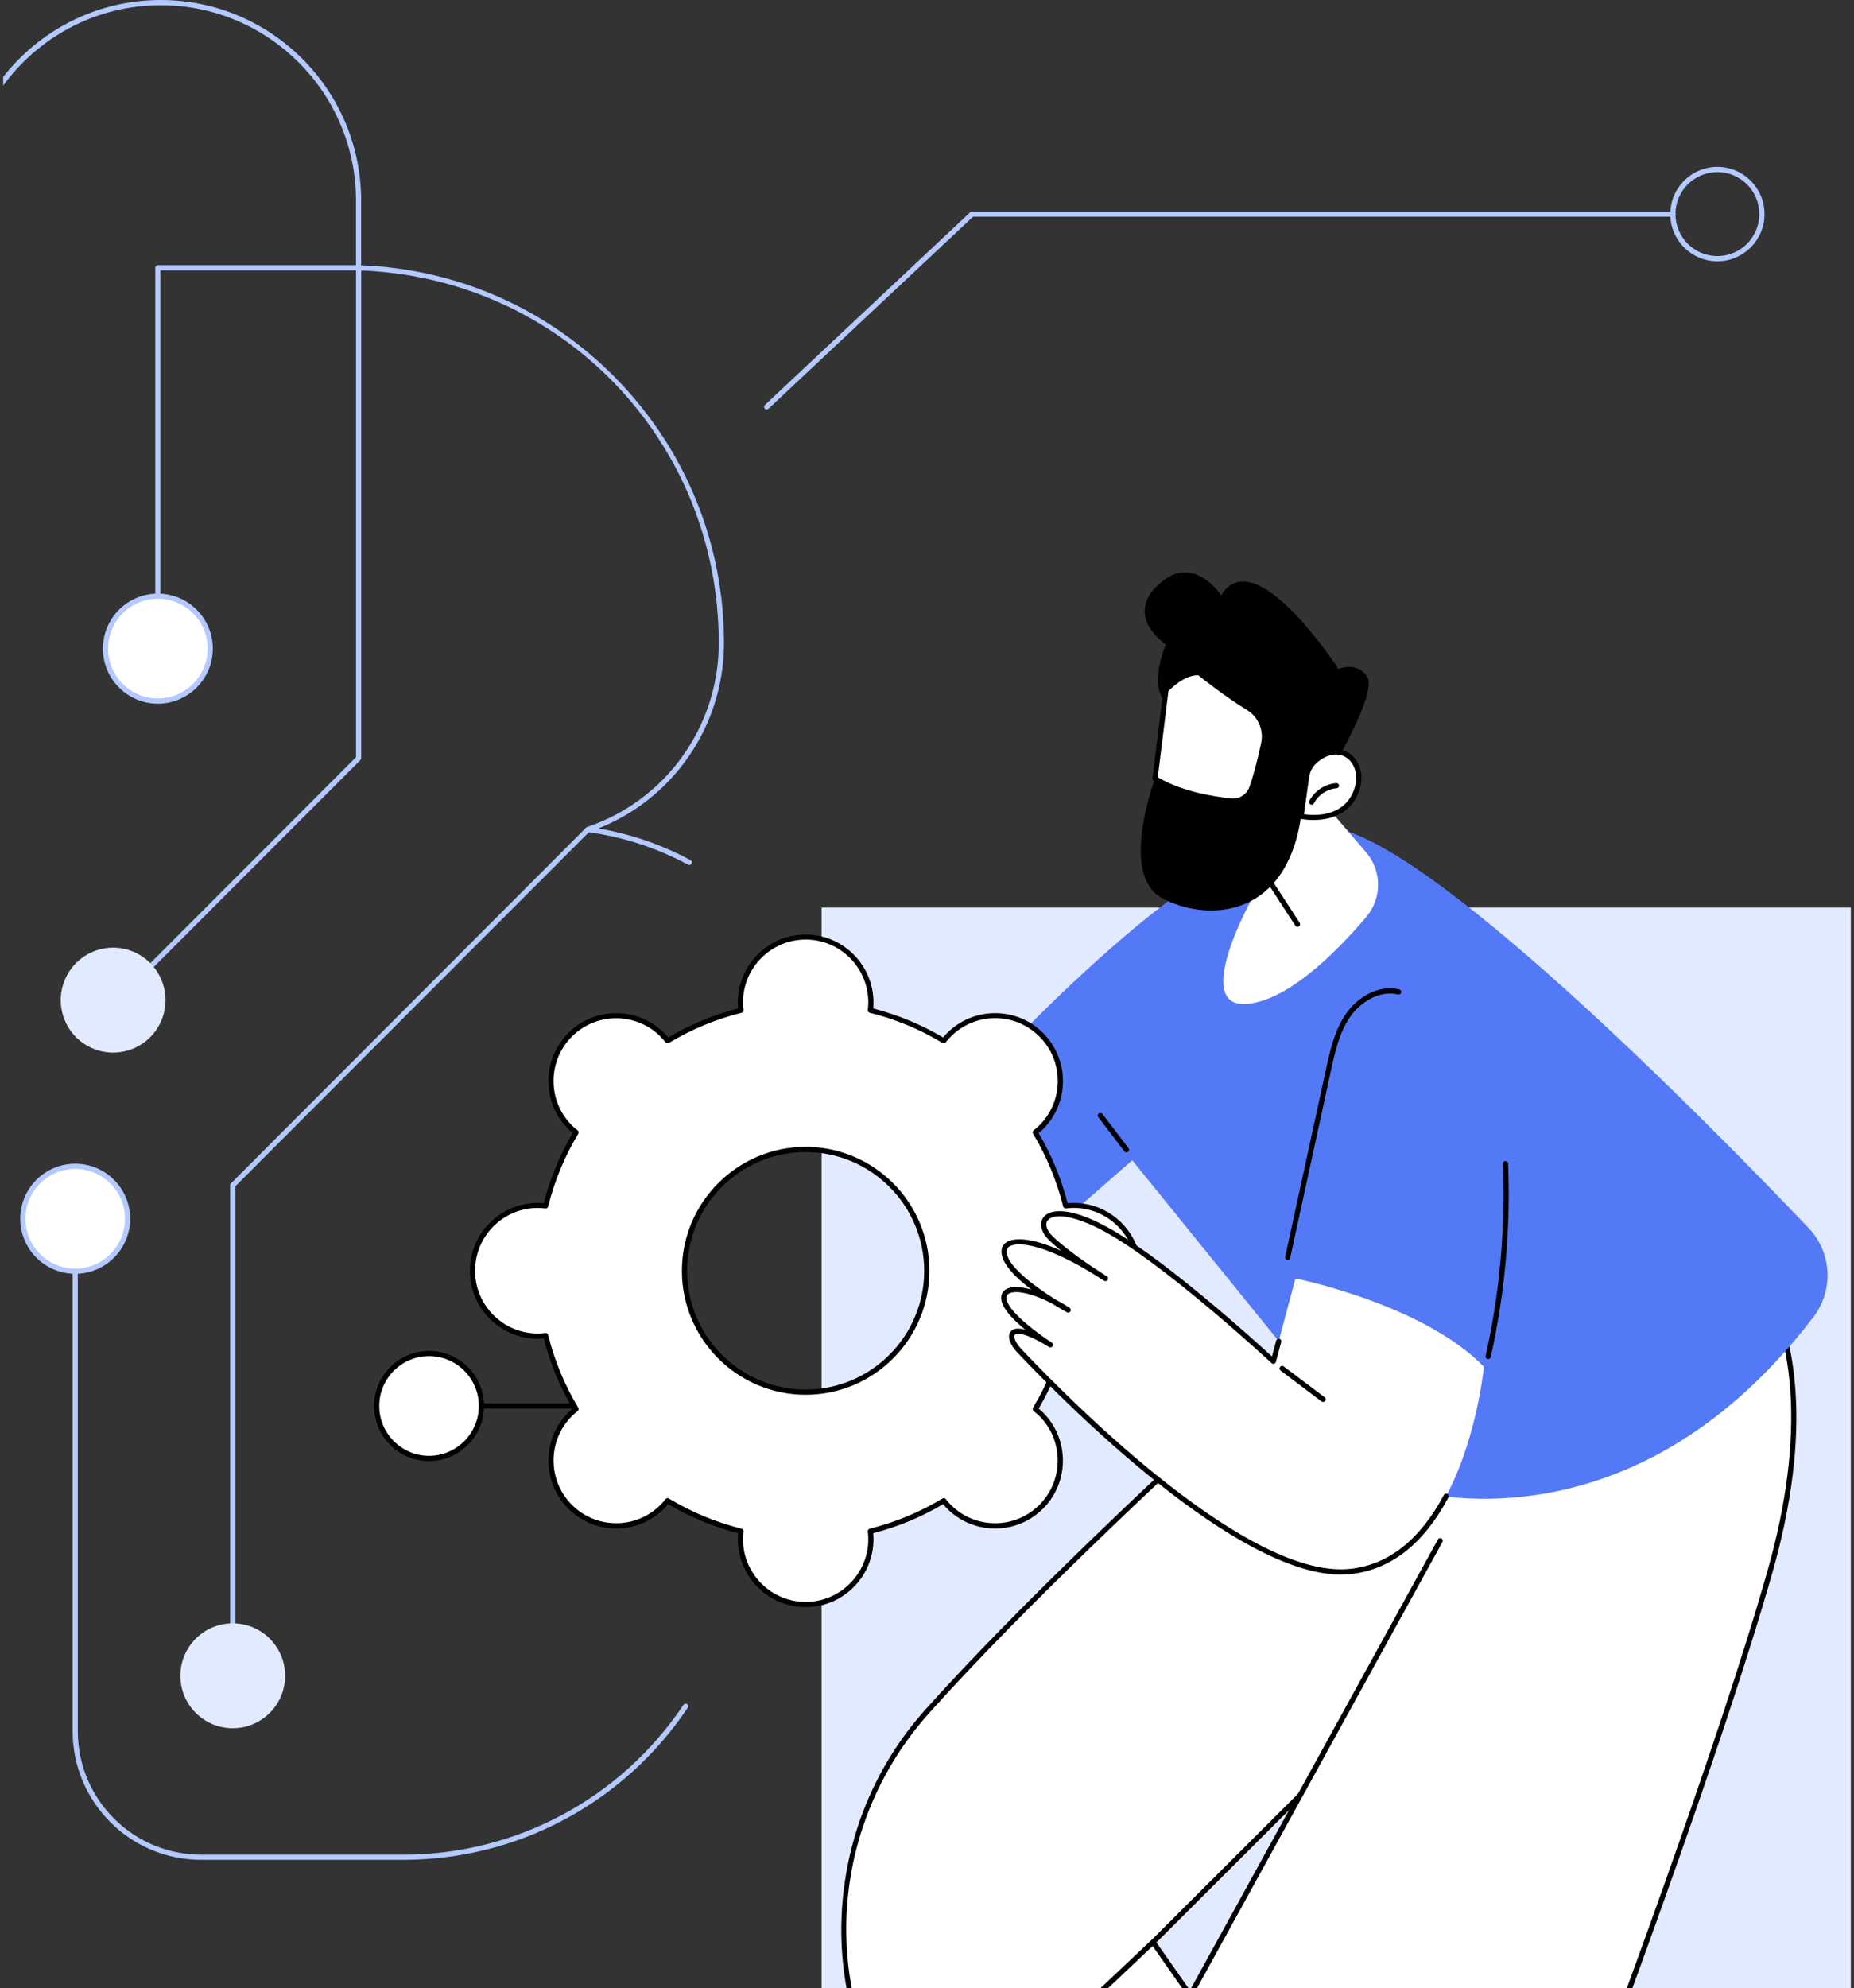<svg width="293" height="314" viewBox="0 0 293 314" fill="none" xmlns="http://www.w3.org/2000/svg">
<rect x="0" y="0" width="293" height="314" fill="#333333" stroke="none"/>
<g clip-path="url(#clip0_415_7405)">
<path d="M121.175 64.656C121.277 64.656 121.379 64.617 121.456 64.547L153.781 34.227H264.402C264.626 34.227 264.811 34.042 264.811 33.818C264.811 33.595 264.626 33.41 264.402 33.41H153.615C153.513 33.41 153.411 33.448 153.334 33.518L120.888 63.953C120.723 64.107 120.716 64.368 120.869 64.534C120.952 64.624 121.061 64.662 121.169 64.662L121.175 64.656Z" fill="#B3C9FF"/>
<path d="M271.411 41.268C275.518 41.268 278.859 37.923 278.859 33.812C278.859 29.701 275.518 26.356 271.411 26.356C267.304 26.356 263.963 29.701 263.963 33.812C263.963 37.923 267.304 41.268 271.411 41.268ZM271.411 27.18C275.065 27.18 278.037 30.154 278.037 33.812C278.037 37.47 275.065 40.444 271.411 40.444C267.757 40.444 264.785 37.47 264.785 33.812C264.785 30.154 267.757 27.18 271.411 27.18Z" fill="#B3C9FF"/>
<path d="M31.777 293.737H63.739C81.811 293.737 98.614 284.756 108.696 269.71C108.824 269.525 108.773 269.27 108.582 269.142C108.39 269.015 108.142 269.066 108.014 269.257C98.091 284.073 81.537 292.92 63.739 292.92H31.777C21.038 292.92 12.296 284.175 12.296 273.419V198.059C12.296 197.835 12.111 197.65 11.887 197.65C11.664 197.65 11.479 197.835 11.479 198.059V273.419C11.479 284.622 20.586 293.737 31.777 293.737Z" fill="#B3C9FF"/>
<path d="M-5.827 277.728C-5.604 277.728 -5.419 277.542 -5.419 277.319V31.693C-5.419 14.669 8.412 0.823 25.42 0.823C42.427 0.823 56.259 14.675 56.259 31.693V42.295C56.259 42.519 56.438 42.697 56.654 42.704C88.584 43.719 113.594 69.577 113.594 101.57C113.594 114.726 105.234 126.401 92.786 130.62C92.608 130.684 92.493 130.856 92.512 131.048C92.531 131.239 92.678 131.386 92.863 131.411C98.443 132.165 103.793 133.901 108.748 136.575C108.946 136.684 109.194 136.607 109.303 136.409C109.411 136.212 109.335 135.963 109.137 135.854C104.565 133.39 99.667 131.705 94.559 130.843C106.503 126.107 114.417 114.541 114.417 101.57C114.417 85.957 108.435 71.186 97.569 59.983C86.824 48.902 72.457 42.487 57.075 41.9V31.693C57.075 14.222 42.874 0 25.413 0C7.953 0 -6.248 14.215 -6.248 31.693V277.319C-6.248 277.542 -6.063 277.728 -5.84 277.728H-5.827Z" fill="#B3C9FF"/>
<path d="M74.069 222.468H103.499C103.722 222.468 103.907 222.283 103.907 222.06C103.907 221.836 103.722 221.651 103.499 221.651H74.069C73.846 221.651 73.661 221.836 73.661 222.06C73.661 222.283 73.846 222.468 74.069 222.468Z" fill="black"/>
<path d="M36.783 257.869C37.006 257.869 37.191 257.684 37.191 257.461V187.367L93.207 131.297C93.366 131.137 93.366 130.875 93.207 130.716C93.047 130.556 92.786 130.556 92.626 130.716L36.49 186.907C36.413 186.984 36.369 187.086 36.369 187.194V257.455C36.369 257.678 36.553 257.863 36.777 257.863L36.783 257.869Z" fill="#B3C9FF"/>
<path d="M22.779 154.085C22.881 154.085 22.99 154.046 23.066 153.963L56.96 120.037C57.036 119.96 57.081 119.858 57.081 119.749V42.295C57.081 42.072 56.896 41.887 56.673 41.887C56.45 41.887 56.265 42.072 56.265 42.295V119.583L22.486 153.395C22.326 153.555 22.326 153.817 22.486 153.976C22.569 154.059 22.671 154.097 22.773 154.097L22.779 154.085Z" fill="#B3C9FF"/>
<path d="M24.947 98.18C25.171 98.18 25.355 97.995 25.355 97.772V42.697H56.673C56.896 42.697 57.081 42.512 57.081 42.289C57.081 42.066 56.896 41.88 56.673 41.88H24.947C24.724 41.88 24.539 42.066 24.539 42.289V97.772C24.539 97.995 24.724 98.18 24.947 98.18Z" fill="#B3C9FF"/>
<path d="M24.947 110.73C20.376 110.73 16.67 107.02 16.67 102.444C16.67 97.868 20.376 94.159 24.947 94.159C29.519 94.159 33.225 97.868 33.225 102.444C33.225 107.02 29.519 110.73 24.947 110.73Z" fill="white"/>
<path d="M24.947 111.138C29.736 111.138 33.633 107.238 33.633 102.444C33.633 97.65 29.736 93.75 24.947 93.75C20.158 93.75 16.262 97.65 16.262 102.444C16.262 107.238 20.158 111.138 24.947 111.138ZM24.947 94.561C29.284 94.561 32.817 98.097 32.817 102.438C32.817 106.779 29.284 110.315 24.947 110.315C20.611 110.315 17.078 106.779 17.078 102.438C17.078 98.097 20.611 94.561 24.947 94.561Z" fill="#B3C9FF"/>
<path d="M10.231 161.129C8.482 156.902 10.488 152.055 14.711 150.304C18.934 148.553 23.776 150.56 25.526 154.788C27.275 159.015 25.27 163.862 21.046 165.613C16.823 167.364 11.981 165.357 10.231 161.129Z" fill="#E2EAFF"/>
<path d="M7.532 199.509C3.644 197.104 2.44 191.998 4.844 188.105C7.247 184.213 12.348 183.008 16.236 185.414C20.125 187.82 21.329 192.925 18.925 196.818C16.522 200.71 11.421 201.915 7.532 199.509Z" fill="white"/>
<path d="M11.887 201.18C16.676 201.18 20.572 197.28 20.572 192.486C20.572 187.692 16.676 183.792 11.887 183.792C7.098 183.792 3.201 187.692 3.201 192.486C3.201 197.28 7.098 201.18 11.887 201.18ZM11.887 184.609C16.223 184.609 19.756 188.145 19.756 192.486C19.756 196.827 16.223 200.363 11.887 200.363C7.55 200.363 4.018 196.827 4.018 192.486C4.018 188.145 7.55 184.609 11.887 184.609Z" fill="#B3C9FF"/>
<path d="M59.759 223.943C58.709 219.489 61.465 215.027 65.914 213.976C70.363 212.925 74.821 215.683 75.871 220.136C76.921 224.59 74.166 229.052 69.716 230.103C65.267 231.155 60.809 228.396 59.759 223.943Z" fill="white"/>
<path d="M67.807 230.754C72.596 230.754 76.492 226.853 76.492 222.06C76.492 217.266 72.596 213.366 67.807 213.366C63.018 213.366 59.121 217.266 59.121 222.06C59.121 226.853 63.018 230.754 67.807 230.754ZM67.807 214.176C72.143 214.176 75.676 217.713 75.676 222.053C75.676 226.394 72.143 229.93 67.807 229.93C63.47 229.93 59.938 226.394 59.938 222.053C59.938 217.713 63.47 214.176 67.807 214.176Z" fill="black"/>
<path d="M36.783 272.953C32.212 272.953 28.506 269.243 28.506 264.668C28.506 260.092 32.212 256.382 36.783 256.382C41.355 256.382 45.06 260.092 45.06 264.668C45.06 269.243 41.355 272.953 36.783 272.953Z" fill="#E2EAFF"/>
<path d="M129.842 143.342H292.717V340.577H129.842V143.342Z" fill="#E2EAFF"/>
<path d="M182.216 306.727L205.906 340.571H145.191C143.495 337.213 141.205 332.649 138.744 327.689C129.357 308.731 132.463 285.956 146.588 270.215C166.968 247.503 198.515 219.494 211.996 206.51C214.573 204.033 216.588 202.233 217.876 201.308C230.273 192.448 260.889 222.934 260.889 222.934L223.162 265.868L182.209 306.727H182.216Z" fill="white"/>
<path d="M145.198 340.979C145.262 340.979 145.325 340.966 145.383 340.934C145.587 340.832 145.663 340.583 145.561 340.385C144.031 337.353 141.665 332.655 139.121 327.504C129.746 308.578 132.801 286.198 146.901 270.489C162.014 253.644 183.249 233.907 198.758 219.5C204.153 214.489 208.808 210.155 212.29 206.81C214.937 204.263 216.901 202.527 218.125 201.646C229.489 193.527 257.261 219.972 260.341 222.96L222.87 265.606L181.936 306.446C181.795 306.586 181.776 306.81 181.891 306.969L205.582 340.813C205.709 340.998 205.964 341.043 206.149 340.915C206.334 340.788 206.379 340.532 206.251 340.347L182.758 306.784L223.463 266.174L261.208 223.221C261.348 223.062 261.342 222.813 261.189 222.66C259.926 221.402 230.184 192.039 217.647 200.989C216.384 201.889 214.395 203.65 211.716 206.229C208.247 209.574 203.586 213.902 198.197 218.913C182.682 233.332 161.427 253.088 146.288 269.959C139.299 277.747 134.861 287.341 133.445 297.707C132.029 308.074 133.738 318.51 138.381 327.887C140.932 333.038 143.298 337.736 144.828 340.775C144.898 340.915 145.045 340.998 145.191 340.998L145.198 340.979Z" fill="black"/>
<path d="M172.696 316.142C172.798 316.142 172.9 316.104 172.976 316.027L182.503 307.027C182.669 306.874 182.676 306.612 182.523 306.446C182.37 306.28 182.108 306.274 181.942 306.427L172.415 315.427C172.249 315.58 172.243 315.842 172.396 316.008C172.479 316.091 172.587 316.136 172.696 316.136V316.142Z" fill="black"/>
<path d="M247.663 340.571H174.079L241.682 217.751L275.977 198.384C276.309 199.272 289.866 212.383 279.778 248.027C272.023 275.417 255.086 320.955 247.663 340.571Z" fill="white"/>
<path d="M247.663 340.979C247.829 340.979 247.982 340.877 248.046 340.717C255.105 322.072 272.361 275.73 280.173 248.135C286.142 227.051 284.899 209.478 276.672 198.659C276.532 198.474 276.385 198.276 276.353 198.218C276.277 198.008 276.041 197.905 275.831 197.982C275.62 198.059 275.512 198.308 275.595 198.518C275.646 198.652 275.76 198.812 276.022 199.15C284.089 209.759 285.281 227.07 279.383 247.905C271.583 275.468 254.334 321.785 247.281 340.417C247.198 340.628 247.306 340.864 247.517 340.947C247.561 340.966 247.612 340.973 247.663 340.973V340.979Z" fill="black"/>
<path d="M174.08 340.979C174.227 340.979 174.367 340.902 174.437 340.768L227.966 243.52C228.074 243.322 228.004 243.073 227.806 242.965C227.609 242.856 227.36 242.926 227.251 243.124L173.723 340.373C173.615 340.571 173.685 340.82 173.882 340.928C173.946 340.96 174.01 340.979 174.08 340.979Z" fill="black"/>
<path d="M220.752 234.839C220.752 234.839 256.565 247.293 286.581 208.017C289.821 203.772 289.515 197.81 285.829 193.948C269.427 176.764 224.457 131.092 209.452 130.563C190.965 129.905 155.247 169.685 155.247 169.685L168.473 192.41L178.932 183.25L220.752 234.845V234.839Z" fill="#5479F7"/>
<path d="M178.02 181.998C178.11 181.998 178.192 181.973 178.269 181.916C178.448 181.775 178.486 181.52 178.346 181.341L174.22 175.934C174.086 175.756 173.824 175.717 173.646 175.858C173.467 175.998 173.429 176.254 173.569 176.432L177.695 181.839C177.778 181.947 177.899 181.998 178.02 181.998Z" fill="black"/>
<path d="M203.496 198.997C203.688 198.997 203.854 198.863 203.898 198.671L210.345 169.053C210.964 166.225 211.659 163.021 213.425 160.519C214.962 158.342 217.972 156.331 220.957 157.066C221.173 157.117 221.397 156.983 221.454 156.766C221.505 156.549 221.371 156.325 221.154 156.268C217.781 155.438 214.509 157.57 212.762 160.047C210.9 162.689 210.186 165.977 209.555 168.881L203.107 198.499C203.056 198.722 203.197 198.939 203.42 198.984C203.452 198.991 203.477 198.991 203.509 198.991L203.496 198.997Z" fill="black"/>
<path d="M235.19 214.642C235.375 214.642 235.547 214.515 235.592 214.323C237.83 204.308 238.755 194.031 238.334 183.773C238.327 183.55 238.136 183.371 237.907 183.377C237.683 183.384 237.505 183.575 237.511 183.805C237.926 193.986 237.014 204.199 234.788 214.144C234.737 214.368 234.877 214.585 235.101 214.636C235.133 214.642 235.158 214.649 235.19 214.649V214.642Z" fill="black"/>
<path d="M84.98 190.386C85.407 190.386 85.821 190.418 86.23 190.469C87.256 186.326 88.889 182.426 91.031 178.864C90.706 178.609 90.387 178.341 90.088 178.041C86.064 174.013 86.064 167.477 90.088 163.443C94.112 159.415 100.641 159.415 104.672 163.443C104.971 163.743 105.239 164.062 105.501 164.387C109.059 162.243 112.955 160.608 117.094 159.581C117.043 159.172 117.011 158.751 117.011 158.33C117.011 152.629 121.628 148.008 127.323 148.008C133.017 148.008 137.634 152.629 137.634 158.33C137.634 158.757 137.602 159.172 137.551 159.581C141.69 160.608 145.586 162.243 149.145 164.387C149.4 164.062 149.668 163.743 149.974 163.443C153.998 159.415 160.528 159.415 164.558 163.443C168.582 167.47 168.582 174.007 164.558 178.041C164.258 178.341 163.939 178.609 163.614 178.864C165.757 182.426 167.389 186.326 168.416 190.469C168.824 190.418 169.245 190.386 169.666 190.386C175.361 190.386 179.978 195.008 179.978 200.708C179.978 206.408 175.361 211.03 169.666 211.03C169.239 211.03 168.824 210.998 168.416 210.947C167.389 215.089 165.757 218.989 163.614 222.551C163.939 222.807 164.258 223.075 164.558 223.375C168.582 227.402 168.582 233.939 164.558 237.973C160.534 242.001 154.004 242.001 149.974 237.973C149.674 237.673 149.406 237.354 149.145 237.028C145.586 239.173 141.69 240.807 137.551 241.835C137.602 242.243 137.634 242.665 137.634 243.086C137.634 248.786 133.017 253.408 127.323 253.408C121.628 253.408 117.011 248.786 117.011 243.086C117.011 242.658 117.043 242.243 117.094 241.835C112.955 240.807 109.059 239.173 105.501 237.028C105.246 237.354 104.978 237.673 104.672 237.973C100.648 242.001 94.118 242.001 90.088 237.973C86.064 233.945 86.064 227.409 90.088 223.375C90.387 223.075 90.706 222.807 91.031 222.551C88.889 218.989 87.256 215.089 86.23 210.947C85.821 210.998 85.4 211.03 84.98 211.03C79.285 211.03 74.668 206.408 74.668 200.708C74.668 195.008 79.285 190.386 84.98 190.386ZM127.316 219.877C137.889 219.877 146.466 211.298 146.466 200.708C146.466 190.118 137.896 181.539 127.316 181.539C116.737 181.539 108.166 190.118 108.166 200.708C108.166 211.298 116.737 219.877 127.316 219.877Z" fill="white"/>
<path d="M127.323 253.823C133.234 253.823 138.043 249.01 138.043 243.092C138.043 242.799 138.03 242.486 137.998 242.148C141.888 241.145 145.599 239.607 149.049 237.564C149.266 237.826 149.47 238.056 149.681 238.267C151.708 240.29 154.4 241.407 157.263 241.407C160.126 241.407 162.817 240.29 164.845 238.267C169.022 234.086 169.022 227.275 164.845 223.094C164.635 222.883 164.405 222.679 164.144 222.462C166.184 219.008 167.721 215.287 168.722 211.4C169.06 211.432 169.366 211.444 169.666 211.444C175.577 211.444 180.386 206.631 180.386 200.714C180.386 194.797 175.577 189.984 169.666 189.984C169.373 189.984 169.06 189.997 168.722 190.029C167.721 186.135 166.184 182.42 164.144 178.967C164.405 178.75 164.635 178.545 164.845 178.335C166.867 176.311 167.983 173.611 167.983 170.745C167.983 167.879 166.867 165.185 164.845 163.155C162.824 161.125 160.126 160.015 157.263 160.015C154.4 160.015 151.708 161.132 149.681 163.155C149.47 163.366 149.266 163.596 149.049 163.857C145.599 161.815 141.882 160.276 137.998 159.274C138.03 158.936 138.043 158.63 138.043 158.33C138.043 152.412 133.234 147.599 127.323 147.599C121.411 147.599 116.603 152.412 116.603 158.33C116.603 158.623 116.616 158.936 116.648 159.274C112.758 160.276 109.046 161.815 105.596 163.857C105.38 163.596 105.176 163.366 104.965 163.155C100.788 158.974 93.984 158.974 89.807 163.155C87.779 165.185 86.67 167.879 86.67 170.745C86.67 173.611 87.786 176.305 89.807 178.335C90.017 178.545 90.247 178.75 90.508 178.967C88.468 182.42 86.931 186.141 85.93 190.029C85.592 189.997 85.286 189.984 84.986 189.984C79.075 189.984 74.266 194.797 74.266 200.714C74.266 206.631 79.075 211.444 84.986 211.444C85.279 211.444 85.592 211.432 85.93 211.4C86.931 215.293 88.468 219.008 90.508 222.462C90.247 222.679 90.017 222.883 89.807 223.094C85.63 227.275 85.63 234.086 89.807 238.267C93.984 242.448 100.788 242.454 104.965 238.267C105.176 238.056 105.38 237.826 105.596 237.564C109.046 239.607 112.764 241.145 116.648 242.148C116.616 242.486 116.603 242.792 116.603 243.092C116.603 249.01 121.411 253.823 127.323 253.823ZM149.145 236.62C149.075 236.62 148.998 236.639 148.934 236.677C145.363 238.828 141.505 240.431 137.449 241.439C137.252 241.49 137.118 241.682 137.143 241.886C137.194 242.333 137.226 242.722 137.226 243.086C137.226 248.55 132.782 252.999 127.323 252.999C121.864 252.999 117.419 248.55 117.419 243.086C117.419 242.722 117.445 242.326 117.502 241.88C117.528 241.675 117.394 241.484 117.196 241.433C113.147 240.424 109.282 238.828 105.711 236.671C105.533 236.562 105.303 236.607 105.176 236.767C104.901 237.118 104.64 237.418 104.385 237.673C100.527 241.535 94.245 241.535 90.381 237.673C86.516 233.811 86.523 227.524 90.381 223.655C90.636 223.4 90.936 223.138 91.287 222.864C91.452 222.736 91.491 222.506 91.382 222.328C89.233 218.76 87.632 214.891 86.625 210.832C86.574 210.627 86.383 210.5 86.179 210.525C85.726 210.583 85.343 210.608 84.98 210.608C79.521 210.608 75.076 206.159 75.076 200.695C75.076 195.231 79.521 190.782 84.98 190.782C85.343 190.782 85.739 190.807 86.179 190.865C86.383 190.89 86.574 190.756 86.625 190.558C87.632 186.505 89.227 182.637 91.382 179.062C91.491 178.884 91.446 178.654 91.287 178.526C90.936 178.252 90.636 177.99 90.381 177.735C88.513 175.864 87.48 173.375 87.48 170.726C87.48 168.077 88.513 165.587 90.381 163.717C94.239 159.855 100.52 159.855 104.385 163.717C104.64 163.972 104.901 164.272 105.176 164.623C105.303 164.789 105.533 164.828 105.711 164.719C109.282 162.568 113.14 160.966 117.196 159.957C117.394 159.906 117.528 159.715 117.502 159.51C117.451 159.064 117.419 158.668 117.419 158.304C117.419 152.84 121.864 148.391 127.323 148.391C132.782 148.391 137.226 152.84 137.226 158.304C137.226 158.668 137.201 159.064 137.143 159.504C137.118 159.708 137.252 159.9 137.449 159.951C141.499 160.959 145.363 162.555 148.934 164.713C149.113 164.821 149.343 164.777 149.47 164.617C149.744 164.266 150.006 163.966 150.261 163.711C152.129 161.84 154.616 160.806 157.263 160.806C159.909 160.806 162.396 161.84 164.265 163.711C166.133 165.581 167.166 168.07 167.166 170.719C167.166 173.368 166.133 175.858 164.265 177.728C164.01 177.983 163.71 178.245 163.359 178.52C163.193 178.647 163.155 178.877 163.264 179.056C165.413 182.63 167.013 186.499 168.021 190.552C168.072 190.756 168.263 190.884 168.467 190.858C168.914 190.807 169.303 190.775 169.666 190.775C175.125 190.775 179.569 195.225 179.569 200.689C179.569 206.153 175.125 210.602 169.666 210.602C169.303 210.602 168.907 210.576 168.467 210.519C168.263 210.493 168.072 210.627 168.021 210.825C167.013 214.879 165.413 218.747 163.264 222.321C163.155 222.5 163.2 222.73 163.359 222.858C163.71 223.132 164.01 223.394 164.265 223.649C168.123 227.511 168.123 233.798 164.265 237.667C162.396 239.537 159.909 240.571 157.263 240.571C154.616 240.571 152.129 239.537 150.261 237.667C150.006 237.411 149.744 237.111 149.47 236.76C149.387 236.658 149.272 236.601 149.145 236.601V236.62ZM127.323 220.285C138.106 220.285 146.881 211.502 146.881 200.708C146.881 189.914 138.106 181.13 127.323 181.13C116.539 181.13 107.765 189.914 107.765 200.708C107.765 211.502 116.539 220.285 127.323 220.285ZM127.323 181.954C137.654 181.954 146.058 190.367 146.058 200.708C146.058 211.049 137.654 219.462 127.323 219.462C116.992 219.462 108.587 211.049 108.587 200.708C108.587 190.367 116.992 181.954 127.323 181.954Z" fill="black"/>
<path d="M234.508 215.874C234.508 215.874 231.67 246.003 213.61 248.167C195.551 250.331 163.213 215.536 161.096 213.327C158.972 211.119 159.081 208.138 166.013 212.389C166.013 212.389 159.393 208.176 158.711 205.431C158.029 202.686 163.022 203.114 168.825 206.893C168.825 206.893 158.143 201.097 158.711 197.369C159.004 195.448 163.921 194.886 174.704 201.92C174.704 201.92 168.723 198.199 165.981 195.448C163.156 192.607 166.013 188.943 175.961 194.822C185.756 200.612 201.239 214.981 201.239 214.981L204.727 201.92C204.727 201.92 224.853 205.923 234.508 215.861V215.874Z" fill="white"/>
<path d="M211.96 248.678C212.54 248.678 213.107 248.646 213.662 248.582C219.912 247.835 225.039 243.763 228.91 236.492C229.018 236.294 228.941 236.045 228.744 235.937C228.546 235.828 228.297 235.905 228.189 236.103C224.452 243.124 219.535 247.05 213.567 247.765C197.548 249.68 169.82 221.926 161.703 213.372L161.396 213.046C160.395 212 160.159 211.074 160.37 210.806C160.402 210.768 161.173 209.906 165.797 212.746C165.988 212.861 166.237 212.804 166.358 212.612C166.479 212.421 166.422 212.172 166.23 212.051C164.426 210.902 159.63 207.461 159.107 205.342C158.954 204.729 159.177 204.487 159.349 204.359C160.268 203.701 162.933 204.148 166.237 205.865C167.41 206.593 168.322 207.097 168.622 207.263C168.813 207.365 169.055 207.302 169.17 207.11C169.285 206.919 169.227 206.676 169.042 206.555C168.271 206.057 167.506 205.604 166.753 205.208C163.386 203.101 158.769 199.674 159.113 197.439C159.158 197.152 159.362 196.922 159.719 196.763C161.365 196.029 165.879 196.878 173.315 201.531C173.978 201.965 174.425 202.24 174.488 202.278C174.68 202.399 174.928 202.342 175.05 202.15C175.171 201.959 175.113 201.71 174.928 201.589C174.552 201.34 174.176 201.103 173.819 200.874C171.963 199.667 168.245 197.146 166.275 195.167C165.395 194.28 165.121 193.329 165.58 192.741C166.498 191.561 170.069 191.822 175.757 195.186C185.406 200.886 200.813 215.147 200.966 215.293C201.074 215.389 201.221 215.427 201.355 215.389C201.495 215.351 201.597 215.242 201.635 215.102L202.477 211.949C202.534 211.732 202.407 211.508 202.19 211.444C201.973 211.387 201.75 211.514 201.686 211.731L201.017 214.234C198.275 211.725 184.902 199.642 176.166 194.484C169.604 190.609 166.058 190.782 164.923 192.244C164.196 193.182 164.496 194.554 165.688 195.754C166.256 196.329 166.957 196.935 167.71 197.542C162.41 195.148 160.089 195.71 159.381 196.022C158.769 196.297 158.387 196.756 158.297 197.325C157.991 199.323 160.421 201.723 163.003 203.676C161.167 203.146 159.675 203.127 158.865 203.701C158.304 204.104 158.106 204.755 158.297 205.546C158.642 206.938 160.338 208.623 162.034 210.021C160.899 209.695 160.127 209.791 159.719 210.302C159.056 211.131 159.777 212.568 160.791 213.627L161.097 213.946C169.004 222.277 195.386 248.69 211.953 248.69L211.96 248.678Z" fill="black"/>
<path d="M209.102 221.421C209.223 221.421 209.35 221.364 209.427 221.255C209.561 221.077 209.529 220.815 209.344 220.681L202.865 215.804C202.686 215.67 202.425 215.702 202.291 215.887C202.157 216.066 202.189 216.327 202.374 216.461L208.853 221.338C208.929 221.396 209.012 221.421 209.095 221.421H209.102Z" fill="black"/>
<path d="M202.285 118.773L215.887 134.597C218.412 137.539 218.425 141.88 215.913 144.835C211.806 149.667 205.308 156.3 199.307 158.112C189.557 161.055 193.721 149.655 197.866 141.899C197.866 141.899 198.912 118.996 202.285 118.773Z" fill="white"/>
<path d="M205.052 146.38C205.129 146.38 205.205 146.361 205.275 146.316C205.467 146.195 205.518 145.94 205.397 145.748L199.982 137.424C199.861 137.233 199.606 137.182 199.415 137.303C199.224 137.424 199.173 137.68 199.294 137.871L204.708 146.195C204.784 146.316 204.918 146.38 205.052 146.38Z" fill="black"/>
<path d="M210.505 121.46C210.505 121.46 217.685 109.46 216.078 106.913C214.477 104.366 211.512 105.655 211.512 105.655C211.512 105.655 198.331 85.261 192.993 94.031C192.993 94.031 188.995 87.897 184.008 91.567C179.028 95.231 180.75 99.266 184.263 101.793C184.263 101.793 181.317 108.247 184.429 111.215C187.541 114.177 184.716 121.913 182.542 122.947C182.542 122.947 176.815 138.076 183.6 141.81C190.379 145.544 203.222 145.41 205.62 128.928L210.505 121.46Z" fill="black"/>
<path d="M206.487 122.692L205.62 128.928C205.62 128.928 212.086 130.365 214.254 125.194C216.244 120.451 211.869 116.475 207.763 120.247C207.068 120.885 206.621 121.754 206.487 122.692Z" fill="white"/>
<path d="M207.559 129.509C209.759 129.509 213.145 128.89 214.631 125.354C215.658 122.903 215.122 120.305 213.324 119.041C211.998 118.109 209.766 117.853 207.483 119.947C206.724 120.643 206.226 121.6 206.08 122.635L205.212 128.871C205.181 129.082 205.321 129.279 205.531 129.331C205.557 129.331 206.386 129.509 207.559 129.516V129.509ZM211.124 119.162C211.742 119.162 212.336 119.341 212.852 119.705C214.064 120.56 214.899 122.59 213.872 125.035C212.125 129.19 207.444 128.801 206.073 128.59L206.89 122.743C207.011 121.894 207.413 121.115 208.031 120.547C209.026 119.634 210.116 119.162 211.118 119.162H211.124Z" fill="black"/>
<path d="M207.285 127.096C207.431 127.096 207.578 127.013 207.648 126.873C208.337 125.539 209.74 124.607 211.239 124.498C211.462 124.479 211.634 124.288 211.615 124.058C211.596 123.834 211.404 123.662 211.175 123.681C209.402 123.809 207.731 124.92 206.921 126.496C206.819 126.701 206.896 126.943 207.1 127.045C207.157 127.077 207.221 127.09 207.285 127.09V127.096Z" fill="black"/>
<path d="M184.263 108.974C184.263 108.974 186.788 106.096 189.511 106.23C189.511 106.23 193.554 109.523 197.272 111.77C199.21 112.945 200.192 115.224 199.714 117.439C199.236 119.666 198.573 122.392 197.852 124.415C197.355 125.794 195.984 126.656 194.523 126.503C191.539 126.184 186.24 125.303 182.541 122.935L184.263 108.968V108.974Z" fill="white"/>
<path d="M194.861 126.937C196.36 126.937 197.712 126.005 198.228 124.562C198.834 122.864 199.472 120.502 200.11 117.534C200.626 115.147 199.568 112.689 197.482 111.425C193.835 109.211 189.804 105.949 189.766 105.917C189.696 105.859 189.613 105.827 189.53 105.827C186.648 105.681 184.059 108.585 183.95 108.706C183.899 108.77 183.861 108.847 183.855 108.923L182.133 122.896C182.114 123.056 182.184 123.209 182.318 123.292C186.119 125.718 191.571 126.605 194.479 126.918C194.606 126.93 194.74 126.937 194.868 126.937H194.861ZM189.358 106.638C190.028 107.174 193.694 110.091 197.055 112.128C198.841 113.213 199.746 115.313 199.306 117.362C198.681 120.253 198.044 122.647 197.457 124.288C197.023 125.494 195.831 126.241 194.562 126.107C191.781 125.807 186.622 124.977 182.975 122.743L184.652 109.166C185.086 108.706 187.152 106.644 189.32 106.644C189.333 106.644 189.345 106.644 189.358 106.644V106.638Z" fill="black"/>
</g>
<defs>
<clipPath id="clip0_415_7405">
<rect width="292" height="314" fill="white" transform="translate(0.5)"/>
</clipPath>
</defs>
</svg>
